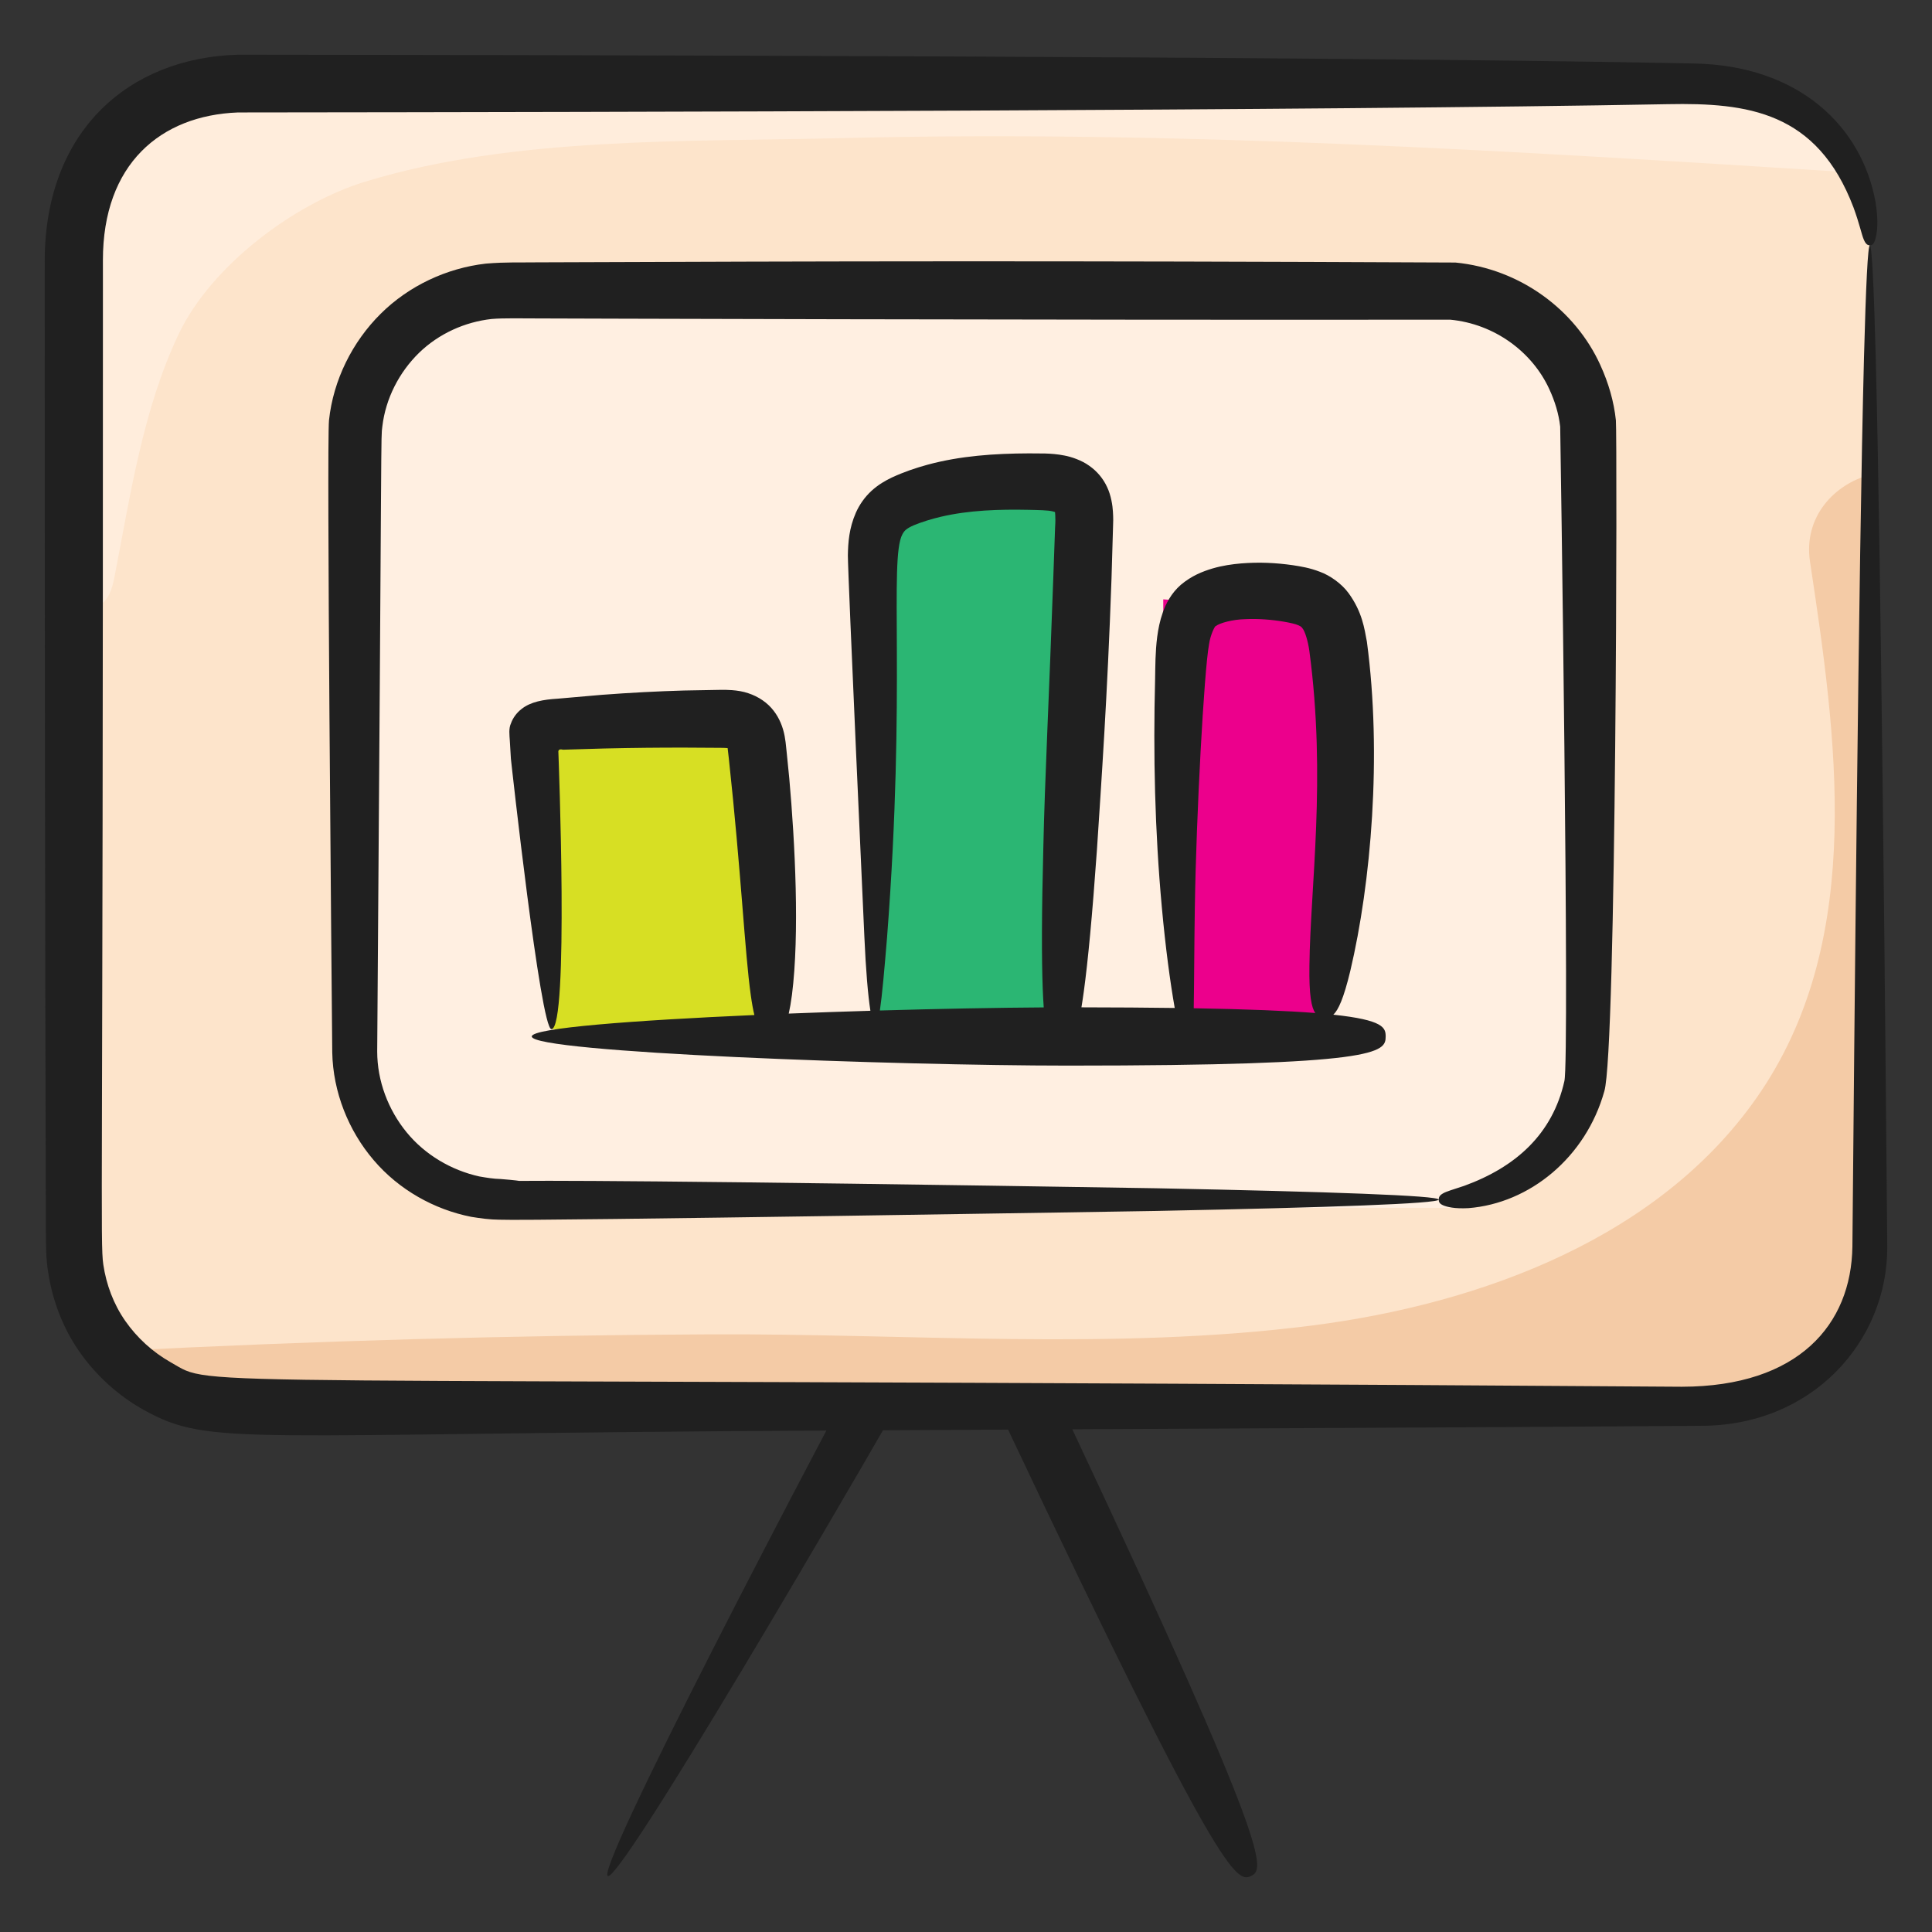 <svg id="Layer_1" enable-background="new 0 0 135 135" height="512" viewBox="0 0 135 135" width="512" xmlns="http://www.w3.org/2000/svg"><rect x="0" y="0" width="135" height="135" fill="#333333" stroke="none"/><g><g><path d="m130.659 17.139v69.84c0 6.24-5.06 11.29-11.3 11.29h-102.9c-3.4 0-6.44-1.5-8.52-3.86-1.73-1.99-2.78-4.59-2.78-7.43v-69.84c0-6.24 5.06-11.3 11.3-11.3h102.9c4.4 0 8.21 2.51 10.08 6.18.78 1.54 1.22 3.28 1.22 5.12z" fill="#fde4cb"/></g><g><path d="m101.278 84.4h-65.25c-5.803 0-10.507-4.704-10.507-10.507v-42.519c0-5.803 4.704-10.507 10.507-10.507h65.25c5.803 0 10.507 4.704 10.507 10.507v42.519c0 5.803-4.704 10.507-10.507 10.507z" fill="#ffefe1"/></g><g><path d="m129.439 12.02c-.15.01-.31.01-.47 0-23.35-1.47-46.75-2.95-70.16-2.37-10.76.27-22.9-.13-33.28 3.04-4.969 1.519-10.774 5.874-13.047 10.66-2.484 5.231-3.369 11.212-4.462 16.858-.141.727-.323 1.514-.901 1.977-2.5 2.004-1.96-4.5-1.96-5.455 0-2.798 0-5.596 0-8.395 0-3.732 0-7.464 0-11.195 0-6.24 5.06-11.3 11.3-11.3h102.9c4.4 0 8.21 2.51 10.08 6.18z" fill="#ffeddc"/></g><g><path d="m130.659 33.179v53.8c0 6.24-5.06 11.29-11.3 11.29h-102.9c-3.4 0-6.44-1.5-8.52-3.86 13.87-.71 27.75-1.11 41.64-1.17 13.95-.07 28.24 1.15 42.12-.62 11.77-1.51 24.54-6.15 31.4-16.43 7.23-10.84 5.21-24.79 3.38-36.92-.49-3.18 1.74-5.45 4.18-6.09z" fill="#f4cba6"/></g><g><path d="m38.534 71.911c-.237-6.731-.667-13.458-1.287-20.18-.026-.286-.036-.604.27-.82.286-.201.757-.246 1.188-.277 3.85-.276 7.726-.412 11.601-.407.422.001.859.004 1.245.11 1.026.28 1.25 1.102 1.329 1.794.762 6.738 1.1 13.495 1.011 20.249" fill="#d7df23"/></g><g><path d="m61.284 71.965c-.14-9.888.109-21.713-.031-31.601-.025-1.785.274-3.929 2.823-4.77 1.961-.647 4.375-.191 6.573-.396 1.55-.145 3.361-.579 4.513.078.791.451.816 1.204.784 1.869-.578 11.982-1.156 23.965-1.734 35.947" fill="#2bb673"/></g><g><path d="m82.659 70.741c-.934-9.613-1.392-19.237-1.375-28.862 3.388.244 6.777.487 10.165.731.541.039 1.11.084 1.54.255.498.199.712.526.886.836 5.231 9.323-3.335 19.247-1.651 28.908" fill="#ec008c"/></g><g fill="#202020"><path d="m111.827 25.512c-1.749-3.852-5.589-6.723-10.127-7.167-28.565-.131-43.533-.092-64.113-.013-1.164.019-2.19-.033-3.645.089-2.718.312-5.366 1.54-7.346 3.508-1.975 1.961-3.308 4.622-3.608 7.445-.166 1.896.177 38.347.228 44.159.052 2.774 1.135 5.476 2.895 7.533 1.762 2.069 4.228 3.451 6.82 3.962.653.105 1.305.195 1.961.199 2.299.106 45.801-.61 45.917-.612 6.093-.122 11.024-.25 14.432-.382 3.408-.132 5.292-.27 5.292-.41s-1.885-.278-5.292-.41c-3.408-.133-8.339-.261-14.432-.382-68.341-1.106-37.863-.004-45.825-.646-.502-.01-.995-.094-1.489-.179-1.952-.432-3.79-1.505-5.083-3.085-1.287-1.574-2.053-3.583-2.055-5.642.336-45.307.248-42.677.358-43.676.231-1.963 1.177-3.788 2.557-5.14 1.391-1.353 3.217-2.169 5.084-2.374.846-.071 2.117-.037 3.23-.038.195.001 35.414.12 63.743.086 3.12.296 5.742 2.268 6.926 4.849.392.844.664 1.729.764 2.628.011.102.672 44.209.293 45.728-.827 3.704-3.401 6.01-6.997 7.318-.8.269-1.257.39-1.501.539-.246.145-.281.284-.281.425s.032.276.303.396c.272.115.789.252 1.768.2 4.287-.335 8.208-3.549 9.5-8.172.849-2.791.904-45.795.807-46.878-.137-1.31-.516-2.616-1.085-3.856z"/><path d="m3.207 86.104c.006.783-.005 1.854.165 2.83.301 1.976 1.043 3.909 2.209 5.562 1.164 1.653 2.706 3.047 4.491 4.039 4.655 2.567 6.605 1.634 47.673 1.425-.199.376-.399.753-.597 1.129-2.647 5.035-5.228 10.009-7.47 14.416-4.485 8.813-7.615 15.357-7.208 15.583.407.225 4.289-5.903 9.374-14.384 2.543-4.241 5.386-9.069 8.247-13.986.535-.925 1.071-1.852 1.607-2.778 2.919-.015 5.835-.03 8.743-.044 14.828 31.368 15.968 31.667 16.973 31.193.986-.466 1.468-1.528-12.486-31.216 35.87-.181 30.631-.152 42.595-.235l1.253-.009c7.881.039 13.118-5.937 13.098-12.488-.119-14.026-.438-48.188-.806-62.174-.066-2.521-.134-4.478-.202-5.805s-.138-2.024-.208-2.024c-.07 0-.14.697-.208 2.024s-.136 3.284-.202 5.805c-.377 14.326-.68 47.692-.81 62.143-.078 5.433-3.753 9.775-11.915 9.79-108.052-.741-102.29.14-105.601-1.712-1.261-.716-2.351-1.714-3.17-2.889-.821-1.177-1.327-2.542-1.533-3.936-.228-1.575-.015-4.582-.027-68.51-0-.557-0-1.111-.001-1.664-.006-6.724 4.021-10.123 9.435-10.331.501-0 1-.001 1.498-.002 24.544-.024 73.924-.119 98.427-.577 5.536-.105 10.42.497 12.967 7.225.427 1.172.557 1.858.708 2.219.151.365.291.417.432.417.141-0.0.276-.047.388-.447.111-.399.242-1.169.006-2.585-.945-5.21-5.29-9.546-12.704-9.672-.581-.011-1.18-.023-1.797-.035-24.493-.458-73.82-.552-98.427-.577-.497-0-.996-.001-1.498-.002-7.62.218-13.471 5.303-13.501 14.368-0.0.553-0 1.107-.001 1.664-.004 22.215.03 48.175.082 66.251z"/><path d="m93.169 70.9c.345-.321.72-1.124 1.185-3.061 1.447-6.127 2.222-15.048 1.159-22.998-.174-.925-.325-2.083-1.282-3.397-.473-.65-1.287-1.231-1.997-1.489-.733-.283-1.327-.372-1.9-.462-1.159-.165-2.331-.227-3.606-.124-.638.056-1.296.147-2.0.352-.7.211-1.458.506-2.216 1.142-.686.6-1.04 1.322-1.256 1.918-.217.613-.324 1.179-.396 1.717-.137 1.066-.131 2.078-.147 2.958-.137 5.272-.021 10.575.472 15.955.256 2.81.582 5.222.899 7.021-1.911-.026-4.078-.041-6.518-.044.056-.343.112-.711.169-1.131.286-2.108.586-5.235.913-9.866.302-4.633.734-10.765 1.019-18.965.033-1.125.068-2.329.106-3.6l.013-.48c-.001-.181-.005-.383-.021-.606-.02-.393-.126-1.122-.406-1.706-.273-.593-.708-1.116-1.257-1.494-.527-.384-1.267-.626-1.723-.709-.504-.101-.955-.131-1.368-.143-.37-.003-.744-.005-1.121-.008-2.394.01-4.77.167-7.089.795-.837.232-1.601.486-2.479.889-.447.214-.947.497-1.421.929-.48.438-.858.989-1.096 1.529-.48 1.093-.545 2.1-.56 2.987.001 1.418 1.147 26.532 1.152 26.632.102 2.339.255 4.126.422 5.187-1.902.057-3.822.123-5.706.197.08-.352.156-.782.225-1.31.539-4.247.218-10.599-.188-15.131-.058-.585-.119-1.19-.181-1.814l-.05-.472c-.018-.148-.027-.315-.093-.669-.118-.628-.363-1.239-.758-1.753-.429-.567-1.06-1-1.786-1.237-.355-.123-.766-.188-1.132-.215-.29-.021-.538-.022-.759-.021-.828.015-1.699.031-2.604.047-1.807.052-3.746.151-5.741.302-1.019.089-2.054.179-3.094.27-.954.058-1.881.208-2.516.726-.325.247-.599.617-.73.992-.171.362-.108.804-.082 1.225l.075 1.256c.008.102 2.073 18.915 2.832 18.891 1.235-.037.494-19.109.487-19.308-.049-.308.219-.239.323-.218.972-.029 1.94-.057 2.893-.085 1.953-.046 3.848-.063 5.611-.061.88.005 1.728.01 2.534.015.188.002.343.007.45.018.029.004.009.002.015.004l-.001.002h.001c.028.248.056.492.084.733.862 7.958 1.117 13.581 1.532 16.518.079.576.163 1.03.252 1.396-8.457.373-15.555.906-15.555 1.498 0 1.125 25.563 2.036 37.474 2.036 21.738 0 22.193-.912 22.193-2.036 0-.605-.138-1.149-3.657-1.522zm-9.677-7.578c.097-6.37.641-16.365.986-18.275.104-.744.446-1.363.477-1.297.259-.215 1.169-.466 2.048-.485.895-.045 1.851.029 2.712.176.434.074.835.167 1.016.252.206.099.195.107.281.212.173.207.38.867.479 1.568 1.197 8.934.067 16.492.006 22.01-.031 2.066.143 2.928.412 3.302-1.954-.152-4.682-.267-8.496-.333.033-1.826.034-4.282.078-7.129zm-21.506 2.146c1.332-17.285.133-26.397 1.068-28.13.086-.167.171-.259.268-.339.104-.085.284-.191.537-.299.533-.221 1.236-.441 1.875-.589 1.984-.467 4.101-.528 6.131-.487.708.016 1.377.024 1.701.111.215.056.135.044.156.052.002.006.002.016.002.016-.023-.136.056.322.002 1.021-.045 1.248-.087 2.432-.126 3.536-.282 8.067-.599 14.208-.696 18.85-.121 4.641-.123 7.782-.041 9.908.018.477.042.895.068 1.275-3.277.02-7.295.096-11.449.216.157-1.058.314-2.827.505-5.141z"/></g></g></svg>
